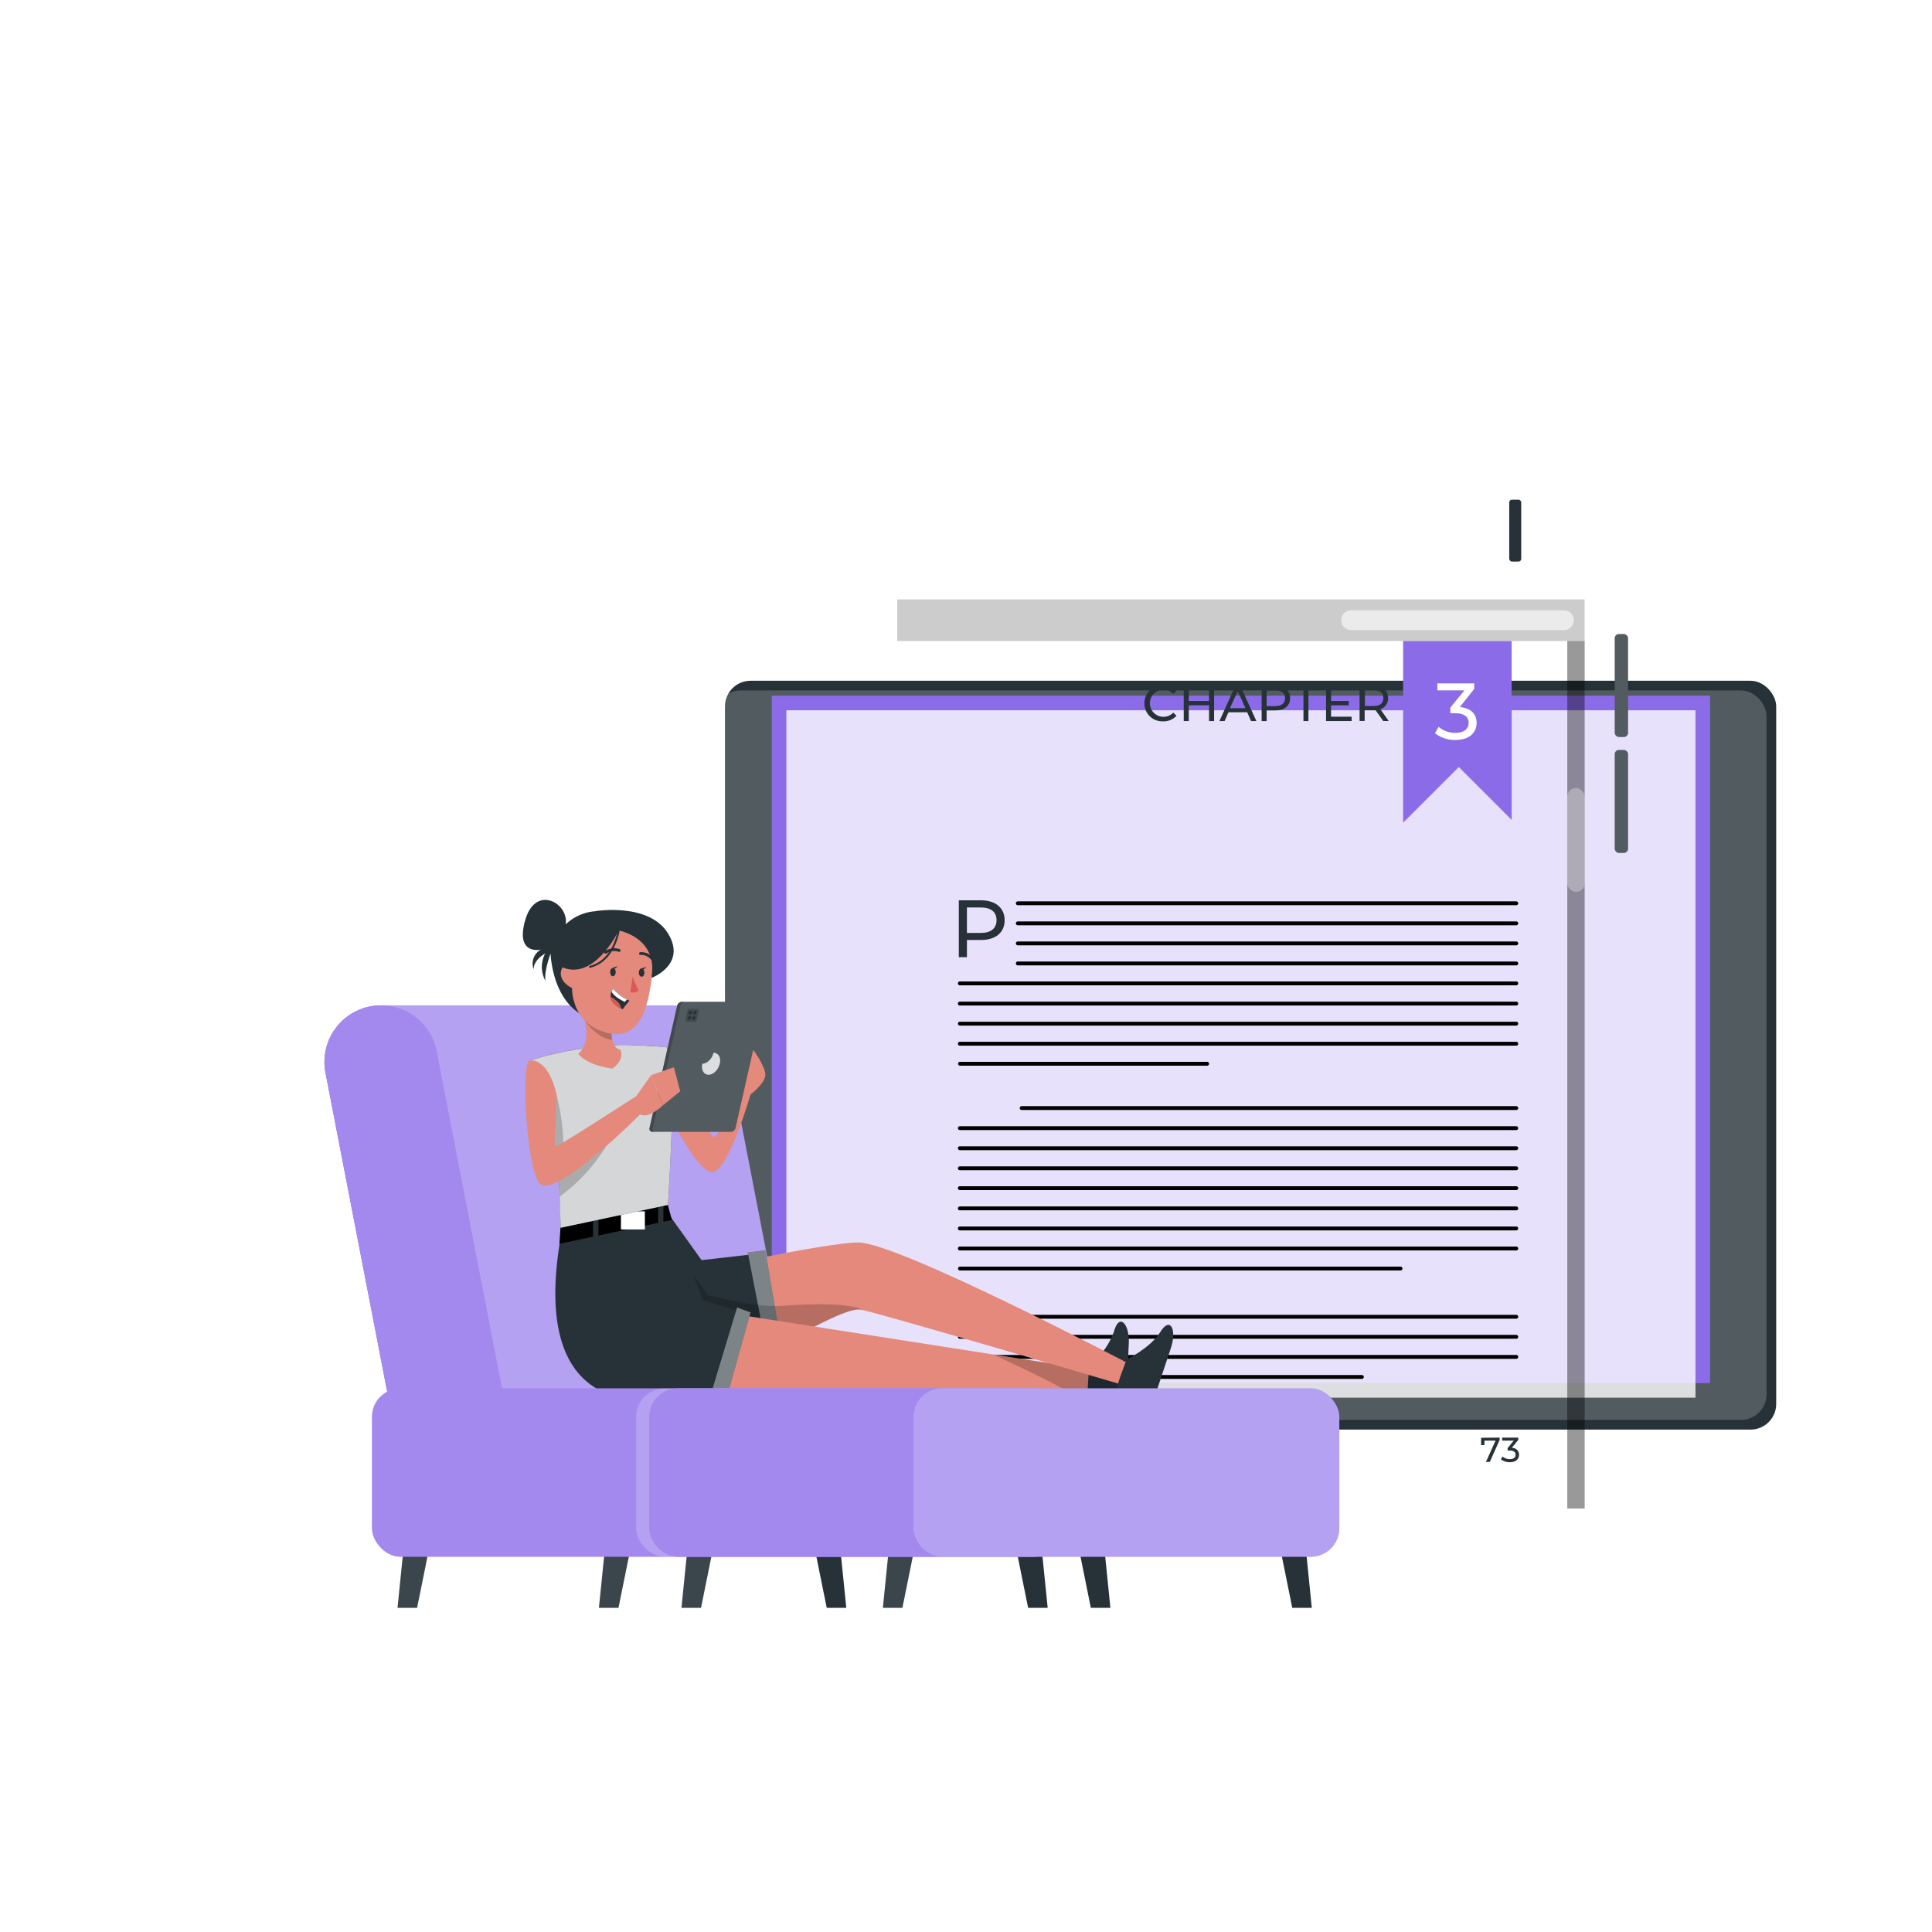 <svg class="animated" id="freepik_stories-ebook" xmlns="http://www.w3.org/2000/svg" viewBox="0 0 500 500" version="1.1" xmlns:xlink="http://www.w3.org/1999/xlink" xmlns:svgjs="http://svgjs.com/svgjs" style="user-select: auto;"><style>svg#freepik_stories-ebook:not(.animated) .animable {opacity: 0;}svg#freepik_stories-ebook.animated #freepik--Device--inject-17 {animation: 1.5s Infinite  linear floating;animation-delay: 0s;}            @keyframes floating {                0% {                    opacity: 1;                    transform: translateY(0px);                }                50% {                    transform: translateY(-10px);                }                100% {                    opacity: 1;                    transform: translateY(0px);                }            }        .animator-hidden { display: none; }</style><g id="freepik--background-complete--inject-17" class="animable animator-hidden" style="transform-origin: 250px 228.23px; user-select: auto;"><rect y="382.4" width="500" height="0.25" style="fill: rgb(235, 235, 235); transform-origin: 250px 382.525px; user-select: auto;" id="elj3d5uqteyf" class="animable"></rect><rect x="416.78" y="398.49" width="33.12" height="0.25" style="fill: rgb(235, 235, 235); transform-origin: 433.34px 398.615px; user-select: auto;" id="elgp78vii3nea" class="animable"></rect><rect x="322.53" y="401.21" width="8.69" height="0.25" style="fill: rgb(235, 235, 235); transform-origin: 326.875px 401.335px; user-select: auto;" id="elwc6wkbi1p1" class="animable"></rect><rect x="396.59" y="389.21" width="19.19" height="0.25" style="fill: rgb(235, 235, 235); transform-origin: 406.185px 389.335px; user-select: auto;" id="eldiui3gttlr6" class="animable"></rect><rect x="52.46" y="390.89" width="43.19" height="0.25" style="fill: rgb(235, 235, 235); transform-origin: 74.055px 391.015px; user-select: auto;" id="elckv9jjusyzm" class="animable"></rect><rect x="104.56" y="390.89" width="6.33" height="0.25" style="fill: rgb(235, 235, 235); transform-origin: 107.725px 391.015px; user-select: auto;" id="elzwoxiq16hsl" class="animable"></rect><rect x="131.47" y="395.11" width="93.68" height="0.25" style="fill: rgb(235, 235, 235); transform-origin: 178.31px 395.235px; user-select: auto;" id="elk0v7jjwi2x9" class="animable"></rect><path d="M237,337.8H43.91a5.71,5.71,0,0,1-5.7-5.71V60.66A5.71,5.71,0,0,1,43.91,55H237a5.71,5.71,0,0,1,5.71,5.71V332.09A5.71,5.71,0,0,1,237,337.8ZM43.91,55.2a5.46,5.46,0,0,0-5.45,5.46V332.09a5.46,5.46,0,0,0,5.45,5.46H237a5.47,5.47,0,0,0,5.46-5.46V60.66A5.47,5.47,0,0,0,237,55.2Z" style="fill: rgb(235, 235, 235); transform-origin: 140.46px 196.4px; user-select: auto;" id="elxi1l8e9wm1a" class="animable"></path><path d="M453.31,337.8H260.21a5.72,5.72,0,0,1-5.71-5.71V60.66A5.72,5.72,0,0,1,260.21,55h193.1A5.71,5.71,0,0,1,459,60.66V332.09A5.71,5.71,0,0,1,453.31,337.8ZM260.21,55.2a5.47,5.47,0,0,0-5.46,5.46V332.09a5.47,5.47,0,0,0,5.46,5.46h193.1a5.47,5.47,0,0,0,5.46-5.46V60.66a5.47,5.47,0,0,0-5.46-5.46Z" style="fill: rgb(235, 235, 235); transform-origin: 356.75px 196.4px; user-select: auto;" id="elzgy39sa2r7" class="animable"></path><path d="M104.07,146.31s-1.18-7.72,4.46-12.68,5.14-7.9,3.53-8.28-3.1,4.57-5.57,5.93c0,0-.08-7.06,2.43-9.66s3.84-9.3,1.45-9.42-2.65,4-3.14,6.88-3.16,7-3.16,7-.53-6.32-2.15-8.92,2.71-8.55,1-11.15-4.65,2.36-4.4,7.93,4,11.52,3.09,17.34c0,0-1.63-4.09-3.11-4.46s-3-3.07-3.94-4.08-2.23,2.47,0,5.69,7.92,11.83,7.05,18.8Z" style="fill: rgb(230, 230, 230); transform-origin: 103.232px 126.265px; user-select: auto;" id="elpb09z05l0x8" class="animable"></path><path d="M107.43,142.8l1.85,11.58a5.89,5.89,0,0,1-5.82,6.81h-2a5.89,5.89,0,0,1-5.82-6.81l1.85-11.58Z" style="fill: rgb(230, 230, 230); transform-origin: 102.46px 151.995px; user-select: auto;" id="elgj2wahud3it" class="animable"></path><g id="elc664ecxmjfs" style="user-select: auto;"><rect x="218.21" y="134.21" width="5.75" height="24.7" style="fill: rgb(235, 235, 235); transform-origin: 221.085px 146.56px; transform: rotate(180deg); user-select: auto;" class="animable" id="el5y5fd6ocjw7"></rect></g><g id="el88v15gjcqjx" style="user-select: auto;"><rect x="190.42" y="134.21" width="5.75" height="24.7" style="fill: rgb(235, 235, 235); transform-origin: 193.295px 146.56px; transform: rotate(180deg); user-select: auto;" class="animable" id="elg51blqfab8v"></rect></g><g id="ele88ryuz9e39" style="user-select: auto;"><rect x="156.74" y="133.91" width="5.75" height="24.7" style="fill: rgb(235, 235, 235); transform-origin: 159.615px 146.26px; transform: rotate(-170.22deg); user-select: auto;" class="animable" id="el8jv3w46gfnl"></rect></g><g id="el44qqo9bwbyh" style="user-select: auto;"><rect x="211.09" y="137.47" width="5.75" height="21.45" style="fill: rgb(235, 235, 235); transform-origin: 213.965px 148.195px; transform: rotate(180deg); user-select: auto;" class="animable" id="elbhbull9cphn"></rect></g><g id="el4o2cja65xdc" style="user-select: auto;"><rect x="197.88" y="137.47" width="5.75" height="21.45" style="fill: rgb(235, 235, 235); transform-origin: 200.755px 148.195px; transform: rotate(180deg); user-select: auto;" class="animable" id="elhab4v5upf8b"></rect></g><g id="el47eqcfrvevj" style="user-select: auto;"><rect x="164.54" y="137.47" width="5.75" height="21.45" style="fill: rgb(235, 235, 235); transform-origin: 167.415px 148.195px; transform: rotate(180deg); user-select: auto;" class="animable" id="el2jr4ypb45x2"></rect></g><g id="el20zh4hbxwha" style="user-select: auto;"><rect x="180.48" y="137.1" width="5.75" height="21.45" style="fill: rgb(235, 235, 235); transform-origin: 183.355px 147.825px; transform: rotate(-167.47deg); user-select: auto;" class="animable" id="elh6yercupenc"></rect></g><g id="elopoi7vd5i38" style="user-select: auto;"><rect x="206.12" y="132.99" width="2.87" height="25.93" style="fill: rgb(235, 235, 235); transform-origin: 207.555px 145.955px; transform: rotate(180deg); user-select: auto;" class="animable" id="elld3aswkm0cl"></rect></g><g id="elayq1k9lo9zd" style="user-select: auto;"><rect x="171.94" y="132.99" width="2.87" height="25.93" style="fill: rgb(235, 235, 235); transform-origin: 173.375px 145.955px; transform: rotate(180deg); user-select: auto;" class="animable" id="elbiw4engur7"></rect></g><rect x="123.45" y="139.31" width="28" height="19.33" style="fill: rgb(235, 235, 235); transform-origin: 137.45px 148.975px; user-select: auto;" id="el0yat46jtgv9" class="animable"></rect><rect x="224.03" y="147.23" width="23.46" height="14.43" style="fill: rgb(235, 235, 235); transform-origin: 235.76px 154.445px; user-select: auto;" id="eligizwyp2k2" class="animable"></rect><rect x="230.28" y="134.54" width="11.73" height="14.43" style="fill: rgb(235, 235, 235); transform-origin: 236.145px 141.755px; user-select: auto;" id="elugldsmp0zfi" class="animable"></rect><rect x="102.16" y="157.31" width="150.21" height="220.23" style="fill: rgb(240, 240, 240); transform-origin: 177.265px 267.425px; user-select: auto;" id="el0dhte8xbd4il" class="animable"></rect><rect x="107.47" y="164.25" width="139.59" height="40.67" style="fill: rgb(224, 224, 224); transform-origin: 177.265px 184.585px; user-select: auto;" id="elkix7k9wemy" class="animable"></rect><rect x="107.47" y="170.83" width="7.93" height="34.09" style="fill: rgb(235, 235, 235); transform-origin: 111.435px 187.875px; user-select: auto;" id="elbsbvelbbhso" class="animable"></rect><rect x="145.81" y="170.83" width="7.93" height="34.09" style="fill: rgb(235, 235, 235); transform-origin: 149.775px 187.875px; user-select: auto;" id="eleib57by4qks" class="animable"></rect><g id="elrg10tmd70f" style="user-select: auto;"><rect x="192.29" y="170.4" width="7.93" height="34.09" style="fill: rgb(235, 235, 235); transform-origin: 196.255px 187.445px; transform: rotate(-9.78deg); user-select: auto;" class="animable" id="elvesq50ef3ta"></rect></g><rect x="117.29" y="175.32" width="7.93" height="29.6" style="fill: rgb(235, 235, 235); transform-origin: 121.255px 190.12px; user-select: auto;" id="elhwx52ivdp9n" class="animable"></rect><rect x="135.52" y="175.32" width="7.93" height="29.6" style="fill: rgb(235, 235, 235); transform-origin: 139.485px 190.12px; user-select: auto;" id="elz52w23fyiv" class="animable"></rect><rect x="181.52" y="175.32" width="7.93" height="29.6" style="fill: rgb(235, 235, 235); transform-origin: 185.485px 190.12px; user-select: auto;" id="elfvdjzmr30a" class="animable"></rect><g id="elsfx3y10g2rl" style="user-select: auto;"><rect x="159.53" y="174.82" width="7.93" height="29.6" style="fill: rgb(235, 235, 235); transform-origin: 163.495px 189.62px; transform: rotate(-12.53deg); user-select: auto;" class="animable" id="el8ghtmmohs0j"></rect></g><rect x="128.11" y="169.14" width="3.96" height="35.78" style="fill: rgb(235, 235, 235); transform-origin: 130.09px 187.03px; user-select: auto;" id="elifs9inyotun" class="animable"></rect><rect x="175.28" y="169.14" width="3.96" height="35.78" style="fill: rgb(235, 235, 235); transform-origin: 177.26px 187.03px; user-select: auto;" id="el4o2hr44lykw" class="animable"></rect><g id="el68vat4qwrr2" style="user-select: auto;"><rect x="107.47" y="211.36" width="139.59" height="40.67" style="fill: rgb(224, 224, 224); transform-origin: 177.265px 231.695px; transform: rotate(180deg); user-select: auto;" class="animable" id="ellehty8sbwmo"></rect></g><g id="el3j8j79saefj" style="user-select: auto;"><rect x="239.13" y="217.94" width="7.93" height="34.09" style="fill: rgb(235, 235, 235); transform-origin: 243.095px 234.985px; transform: rotate(180deg); user-select: auto;" class="animable" id="elbj047pkd5f9"></rect></g><g id="el3j9vh3s3ptn" style="user-select: auto;"><rect x="200.78" y="217.94" width="7.93" height="34.09" style="fill: rgb(235, 235, 235); transform-origin: 204.745px 234.985px; transform: rotate(180deg); user-select: auto;" class="animable" id="elz7pzazftzpo"></rect></g><g id="elakm8m9lydug" style="user-select: auto;"><rect x="154.3" y="217.52" width="7.93" height="34.09" style="fill: rgb(235, 235, 235); transform-origin: 158.265px 234.565px; transform: rotate(-170.22deg); user-select: auto;" class="animable" id="elem75x3y8pxg"></rect></g><g id="elrn28ttqprwj" style="user-select: auto;"><rect x="229.3" y="222.44" width="7.93" height="29.6" style="fill: rgb(235, 235, 235); transform-origin: 233.265px 237.24px; transform: rotate(180deg); user-select: auto;" class="animable" id="el4sk5sa20r96"></rect></g><g id="elig63n86mzvs" style="user-select: auto;"><rect x="211.08" y="222.44" width="7.93" height="29.6" style="fill: rgb(235, 235, 235); transform-origin: 215.045px 237.24px; transform: rotate(180deg); user-select: auto;" class="animable" id="elv4zypqz295"></rect></g><g id="elmdjh1uhfpc" style="user-select: auto;"><rect x="165.07" y="222.44" width="7.93" height="29.6" style="fill: rgb(235, 235, 235); transform-origin: 169.035px 237.24px; transform: rotate(180deg); user-select: auto;" class="animable" id="el5s8u5ywg68w"></rect></g><g id="elfxb9wvrep1m" style="user-select: auto;"><rect x="187.06" y="221.93" width="7.93" height="29.6" style="fill: rgb(235, 235, 235); transform-origin: 191.025px 236.73px; transform: rotate(-167.47deg); user-select: auto;" class="animable" id="elooknbp2lp2j"></rect></g><g id="eltzl1azwcdq9" style="user-select: auto;"><rect x="222.44" y="216.25" width="3.96" height="35.78" style="fill: rgb(235, 235, 235); transform-origin: 224.42px 234.14px; transform: rotate(180deg); user-select: auto;" class="animable" id="el62lbnp0m9h5"></rect></g><g id="ellygcvg8mnpj" style="user-select: auto;"><rect x="175.28" y="216.25" width="3.96" height="35.78" style="fill: rgb(235, 235, 235); transform-origin: 177.26px 234.14px; transform: rotate(180deg); user-select: auto;" class="animable" id="elklc71xn1uxb"></rect></g><rect x="107.47" y="217.94" width="7.93" height="34.09" style="fill: rgb(235, 235, 235); transform-origin: 111.435px 234.985px; user-select: auto;" id="elkyxovsy50xl" class="animable"></rect><rect x="117.29" y="222.44" width="7.93" height="29.6" style="fill: rgb(235, 235, 235); transform-origin: 121.255px 237.24px; user-select: auto;" id="elgiqmufef7td" class="animable"></rect><rect x="135.52" y="222.44" width="7.93" height="29.6" style="fill: rgb(235, 235, 235); transform-origin: 139.485px 237.24px; user-select: auto;" id="el3dnd7mppdon" class="animable"></rect><rect x="128.11" y="216.25" width="3.96" height="35.78" style="fill: rgb(235, 235, 235); transform-origin: 130.09px 234.14px; user-select: auto;" id="elq23s0qgvey" class="animable"></rect><rect x="107.47" y="258.47" width="139.59" height="40.67" style="fill: rgb(224, 224, 224); transform-origin: 177.265px 278.805px; user-select: auto;" id="el1v4gng7n0b1" class="animable"></rect><rect x="187.59" y="265.06" width="7.93" height="34.09" style="fill: rgb(235, 235, 235); transform-origin: 191.555px 282.105px; user-select: auto;" id="eljakepryk5ej" class="animable"></rect><g id="el7bjp67bmnw8" style="user-select: auto;"><rect x="234.07" y="264.63" width="7.93" height="34.09" style="fill: rgb(235, 235, 235); transform-origin: 238.035px 281.675px; transform: rotate(-9.78deg); user-select: auto;" class="animable" id="elc8k35ub96fs"></rect></g><rect x="159.07" y="269.55" width="7.93" height="29.6" style="fill: rgb(235, 235, 235); transform-origin: 163.035px 284.35px; user-select: auto;" id="elavuw6entf1u" class="animable"></rect><rect x="177.3" y="269.55" width="7.93" height="29.6" style="fill: rgb(235, 235, 235); transform-origin: 181.265px 284.35px; user-select: auto;" id="eljhc2yapm5fe" class="animable"></rect><rect x="223.3" y="269.55" width="7.93" height="29.6" style="fill: rgb(235, 235, 235); transform-origin: 227.265px 284.35px; user-select: auto;" id="elqueapdb9zac" class="animable"></rect><g id="ellqsf5u68unk" style="user-select: auto;"><rect x="201.31" y="269.04" width="7.93" height="29.6" style="fill: rgb(235, 235, 235); transform-origin: 205.275px 283.84px; transform: rotate(-12.53deg); user-select: auto;" class="animable" id="elb2efq63ikfr"></rect></g><rect x="169.89" y="263.37" width="3.96" height="35.78" style="fill: rgb(235, 235, 235); transform-origin: 171.87px 281.26px; user-select: auto;" id="elg9ke09y7jjj" class="animable"></rect><rect x="217.06" y="263.37" width="3.96" height="35.78" style="fill: rgb(235, 235, 235); transform-origin: 219.04px 281.26px; user-select: auto;" id="el9ivzqrk9z84" class="animable"></rect><g id="elm7n6sqpwp9j" style="user-select: auto;"><rect x="142.84" y="264.63" width="7.93" height="34.09" style="fill: rgb(235, 235, 235); transform-origin: 146.805px 281.675px; transform: rotate(-9.78deg); user-select: auto;" class="animable" id="ellqw5udcng6r"></rect></g><rect x="132.07" y="269.55" width="7.93" height="29.6" style="fill: rgb(235, 235, 235); transform-origin: 136.035px 284.35px; user-select: auto;" id="elw6knrkwfvx" class="animable"></rect><g id="el5tlpn8n9bi2" style="user-select: auto;"><rect x="110.08" y="269.04" width="7.93" height="29.6" style="fill: rgb(235, 235, 235); transform-origin: 114.045px 283.84px; transform: rotate(-12.53deg); user-select: auto;" class="animable" id="elaq3rhyow4mc"></rect></g><rect x="125.83" y="263.37" width="3.96" height="35.78" style="fill: rgb(235, 235, 235); transform-origin: 127.81px 281.26px; user-select: auto;" id="elsd8kditsztd" class="animable"></rect><g id="elh2rhqjxyms" style="user-select: auto;"><rect x="76.24" y="157.31" width="25.91" height="220.8" style="fill: rgb(224, 224, 224); transform-origin: 89.195px 267.71px; transform: rotate(180deg); user-select: auto;" class="animable" id="elxpdnh4fhk9f"></rect></g><polygon points="419.42 130.51 386.19 111.18 360.59 111.18 326.81 129.6 326.81 254.89 419.42 254.89 419.42 130.51" style="fill: rgb(224, 224, 224); transform-origin: 373.115px 183.035px; user-select: auto;" id="elscq0ppmfi8" class="animable"></polygon><path d="M325.86,130.52l.95-.92a65.8,65.8,0,0,1,45.83-18.42h0a65.8,65.8,0,0,1,45.83,18.42l.95.92V254.89H325.86Zm87.36,2.66a60,60,0,0,0-81.16,0v115.5h81.16Z" style="fill: rgb(250, 250, 250); transform-origin: 372.64px 183.035px; user-select: auto;" id="elufvhjwdxzc" class="animable"></path><polygon points="374.97 249.43 370.31 249.43 370.31 207.85 330.89 207.85 330.89 203.19 370.31 203.19 370.31 160.67 330.89 160.67 330.89 156.01 370.31 156.01 370.31 116.59 374.97 116.59 374.97 156.01 414.39 156.01 414.39 160.67 374.97 160.67 374.97 203.19 414.39 203.19 414.39 207.85 374.97 207.85 374.97 249.43" style="fill: rgb(240, 240, 240); transform-origin: 372.64px 183.01px; user-select: auto;" id="elkkifbvophtl" class="animable"></polygon><path d="M322.75,129.25l.91-.91a69.34,69.34,0,0,1,98,0l.91.91V258H322.75Zm93.57,2.59a63.13,63.13,0,0,0-87.36,0V251.78h87.36Z" style="fill: rgb(240, 240, 240); transform-origin: 372.66px 183.031px; user-select: auto;" id="els5hac1dbr9c" class="animable"></path></g><g id="freepik--Shadow--inject-17" class="animable animator-active animator-hidden" style="transform-origin: 250px 416.24px; user-select: auto;"><ellipse id="freepik--path--inject-17" cx="250" cy="416.24" rx="193.89" ry="11.32" style="fill: rgb(245, 245, 245); transform-origin: 250px 416.24px; user-select: auto;" class="animable"></ellipse></g><g id="freepik--Device--inject-17" class="animable" style="transform-origin: 324.04px 272.442px; user-select: auto;"><g id="elvjg9j2cwus" style="user-select: auto;"><rect x="390.59" y="129.32" width="3.1" height="16.01" rx="0.69" style="fill: rgb(38, 50, 56); transform-origin: 392.14px 137.325px; transform: rotate(90deg); user-select: auto;" class="animable" id="ellm0avrpara"></rect></g><g id="elq4p1h710gnk" style="user-select: auto;"><rect x="187.62" y="176.18" width="272.06" height="193.8" rx="6.63" style="fill: rgb(38, 50, 56); transform-origin: 323.65px 273.08px; transform: rotate(90deg); user-select: auto;" class="animable" id="eltgmu38vjher"></rect></g><g id="eldtpgyk2qct" style="user-select: auto;"><rect x="185.12" y="178.68" width="272.06" height="188.8" rx="6.63" style="fill: rgb(255, 255, 255); opacity: 0.2; transform-origin: 321.15px 273.08px; transform: rotate(90deg); user-select: auto;" class="animable" id="eldlk48eypu8o"></rect></g><g id="elqi2521w8hzi" style="user-select: auto;"><circle cx="317.66" cy="142.09" r="1.78" style="fill: rgb(255, 255, 255); isolation: isolate; opacity: 0.6; transform-origin: 317.66px 142.09px; user-select: auto;" class="animable" id="elbaipliix49e"></circle></g><g id="elrt7hbd3a6vs" style="user-select: auto;"><circle cx="325.54" cy="142.09" r="0.89" style="fill: rgb(255, 255, 255); isolation: isolate; opacity: 0.6; transform-origin: 325.54px 142.09px; user-select: auto;" class="animable" id="eltpd9i5e9b39"></circle></g><circle cx="321.15" cy="399.38" r="5.46" style="fill: rgb(255, 255, 255); transform-origin: 321.15px 399.38px; user-select: auto;" id="elqu6417j6cp" class="animable"></circle><g id="elp7tfxtrba7" style="user-select: auto;"><rect x="199.73" y="180.04" width="242.84" height="177.9" style="fill: #8C6BE9; transform-origin: 321.15px 268.99px; transform: rotate(90deg); user-select: auto;" class="animable" id="elb2m8fj6crxd"></rect></g><g id="eliaysxxotb7j" style="user-select: auto;"><rect x="203.51" y="183.82" width="235.28" height="177.9" style="fill: rgb(255, 255, 255); isolation: isolate; opacity: 0.8; transform-origin: 321.15px 272.77px; transform: rotate(90deg); user-select: auto;" class="animable" id="ela7x2d30nlwd"></rect></g><g id="elhfudlilhgj" style="user-select: auto;"><circle cx="394.01" cy="151.32" r="1.68" style="fill: rgb(255, 255, 255); isolation: isolate; opacity: 0.6; transform-origin: 394.01px 151.32px; user-select: auto;" class="animable" id="elpmd3zenhoqm"></circle></g><g id="elbsdyvj7xdwv" style="user-select: auto;"><circle cx="399.81" cy="151.32" r="1.68" style="fill: rgb(255, 255, 255); isolation: isolate; opacity: 0.6; transform-origin: 399.81px 151.32px; user-select: auto;" class="animable" id="eltqtkoocoxfe"></circle></g><g id="elpww6k0ksxwh" style="user-select: auto;"><circle cx="405.61" cy="151.32" r="1.68" style="fill: rgb(255, 255, 255); isolation: isolate; opacity: 0.6; transform-origin: 405.61px 151.32px; user-select: auto;" class="animable" id="eltu0h95t5guk"></circle></g><g id="elxgu45cu239s" style="user-select: auto;"><rect x="232.2" y="155.13" width="177.9" height="10.76" style="isolation: isolate; opacity: 0.2; transform-origin: 321.15px 160.51px; user-select: auto;" class="animable" id="elw33zfou91vh"></rect></g><g id="eliqcfo7xiwm" style="user-select: auto;"><path d="M404.72,163.08H349.66a2.57,2.57,0,0,1-2.57-2.57h0a2.57,2.57,0,0,1,2.57-2.57h55.06a2.57,2.57,0,0,1,2.57,2.57h0A2.57,2.57,0,0,1,404.72,163.08Z" style="fill: rgb(255, 255, 255); isolation: isolate; opacity: 0.6; transform-origin: 377.19px 160.51px; user-select: auto;" class="animable" id="eli3ewj0p4nn"></path></g><path d="M296.17,182a4.62,4.62,0,0,1,4.84-4.67,4.51,4.51,0,0,1,3.47,1.43l-.84.82a3.51,3.51,0,1,0,0,4.84l.84.82a4.52,4.52,0,0,1-3.48,1.44A4.62,4.62,0,0,1,296.17,182Z" style="fill: rgb(38, 50, 56); transform-origin: 300.325px 182.005px; user-select: auto;" id="elx1c2l4m6is8" class="animable"></path><path d="M314.21,177.48v9.13H312.9v-4.07h-5.24v4.07h-1.31v-9.13h1.31v3.93h5.24v-3.93Z" style="fill: rgb(38, 50, 56); transform-origin: 310.28px 182.045px; user-select: auto;" id="eluzvogc68qjh" class="animable"></path><path d="M322.77,184.33h-4.85l-1,2.28h-1.34l4.14-9.13H321l4.15,9.13h-1.37Zm-.45-1.05-2-4.47-2,4.47Z" style="fill: rgb(38, 50, 56); transform-origin: 320.365px 182.045px; user-select: auto;" id="ela6jx3m9xz3b" class="animable"></path><path d="M333.88,180.66c0,2-1.44,3.19-3.81,3.19h-2.26v2.76h-1.3v-9.13h3.56C332.44,177.48,333.88,178.68,333.88,180.66Zm-1.31,0c0-1.3-.87-2-2.54-2h-2.22v4.1H330C331.7,182.71,332.57,182,332.57,180.66Z" style="fill: rgb(38, 50, 56); transform-origin: 330.195px 182.045px; user-select: auto;" id="el7on3pa0le1q" class="animable"></path><path d="M337.33,178.61H334.2v-1.13h7.55v1.13h-3.13v8h-1.29Z" style="fill: rgb(38, 50, 56); transform-origin: 337.975px 182.045px; user-select: auto;" id="el3qgq891u7sn" class="animable"></path><path d="M349.8,185.48v1.13h-6.62v-9.13h6.44v1.13h-5.14v2.81h4.58v1.11h-4.58v2.95Z" style="fill: rgb(38, 50, 56); transform-origin: 346.49px 182.045px; user-select: auto;" id="elrdnpy9tlodi" class="animable"></path><path d="M358,186.61l-2-2.8-.58,0h-2.25v2.78h-1.31v-9.13h3.56c2.38,0,3.81,1.2,3.81,3.18a2.89,2.89,0,0,1-2,2.89l2.17,3.06Zm0-6c0-1.3-.88-2-2.55-2h-2.21v4.11h2.21C357.11,182.72,358,182,358,180.66Z" style="fill: rgb(38, 50, 56); transform-origin: 355.63px 182.035px; user-select: auto;" id="el4ze00ie6nnt" class="animable"></path><polygon points="363.12 165.89 363.12 212.92 377.54 198.51 391.22 212.19 391.22 165.89 363.12 165.89" style="fill: #8C6BE9; transform-origin: 377.17px 189.405px; user-select: auto;" id="elfp8ic01e5h5" class="animable"></polygon><path d="M382.15,187.08c0,2.44-1.8,4.42-5.47,4.42a8.22,8.22,0,0,1-5.31-1.75l.95-1.64a6.5,6.5,0,0,0,4.36,1.55c2.17,0,3.41-1,3.41-2.56s-1.1-2.52-3.58-2.52h-1.16v-1.45l3.64-4.46h-7v-1.8h9.54v1.41L377.79,183C380.68,183.22,382.15,184.85,382.15,187.08Z" style="fill: rgb(255, 255, 255); transform-origin: 376.76px 184.187px; user-select: auto;" id="el7dsilyewsul" class="animable"></path><path d="M260,238.14c0,3.2-2.31,5.13-6.13,5.13h-3.63v4.45h-2.1V233h5.73C257.69,233,260,235,260,238.14Zm-2.1,0c0-2.1-1.4-3.29-4.09-3.29h-3.57v6.59h3.57C256.5,241.44,257.9,240.24,257.9,238.14Z" style="fill: rgb(38, 50, 56); transform-origin: 254.07px 240.36px; user-select: auto;" id="el7zk0080si0s" class="animable"></path><path d="M392.41,234.27h-129a.5.5,0,0,1,0-1h129a.5.5,0,0,1,0,1Z" id="eltdedei1chg" class="animable" style="transform-origin: 327.91px 233.77px; user-select: auto;"></path><path d="M392.41,239.46h-129a.5.5,0,0,1-.5-.5.5.5,0,0,1,.5-.5h129a.51.51,0,0,1,.5.5A.5.5,0,0,1,392.41,239.46Z" id="ely29g2zlooi" class="animable" style="transform-origin: 327.91px 238.96px; user-select: auto;"></path><path d="M392.41,244.65h-129a.5.5,0,0,1-.5-.5.5.5,0,0,1,.5-.5h129a.51.51,0,0,1,.5.5A.5.5,0,0,1,392.41,244.65Z" id="el5whrm7061i2" class="animable" style="transform-origin: 327.91px 244.15px; user-select: auto;"></path><path d="M392.41,249.84h-129a.5.5,0,0,1-.5-.5.5.5,0,0,1,.5-.5h129a.51.51,0,0,1,.5.5A.5.5,0,0,1,392.41,249.84Z" id="el9z1oy9u2xir" class="animable" style="transform-origin: 327.91px 249.34px; user-select: auto;"></path><path d="M392.41,255h-144a.5.5,0,0,1-.5-.5.5.5,0,0,1,.5-.5h144a.5.5,0,0,1,.5.5A.51.51,0,0,1,392.41,255Z" id="elv40i3fn38y9" class="animable" style="transform-origin: 320.41px 254.5px; user-select: auto;"></path><path d="M392.41,260.23h-144a.5.5,0,0,1-.5-.5.5.5,0,0,1,.5-.5h144a.5.5,0,0,1,.5.5A.51.51,0,0,1,392.41,260.23Z" id="elz5jlcwu6nu" class="animable" style="transform-origin: 320.41px 259.73px; user-select: auto;"></path><path d="M392.41,265.42h-144a.5.5,0,0,1-.5-.5.5.5,0,0,1,.5-.5h144a.5.5,0,0,1,.5.5A.51.51,0,0,1,392.41,265.42Z" id="eli8mpjmjpi1" class="animable" style="transform-origin: 320.41px 264.92px; user-select: auto;"></path><path d="M392.41,270.61h-144a.5.5,0,1,1,0-1h144a.5.5,0,0,1,0,1Z" id="elfu3c4lbxixi" class="animable" style="transform-origin: 320.41px 270.11px; user-select: auto;"></path><path d="M312.4,275.8H248.45a.5.5,0,0,1,0-1H312.4a.5.5,0,0,1,0,1Z" id="eln3vzv1ggyi" class="animable" style="transform-origin: 280.425px 275.3px; user-select: auto;"></path><path d="M392.41,287.27h-128a.5.5,0,0,1-.5-.5.5.5,0,0,1,.5-.5h128a.51.51,0,0,1,.5.5A.5.5,0,0,1,392.41,287.27Z" id="elkhn4hj801h" class="animable" style="transform-origin: 328.41px 286.77px; user-select: auto;"></path><path d="M392.41,292.46h-144a.5.5,0,0,1-.5-.5.5.5,0,0,1,.5-.5h144a.51.51,0,0,1,.5.5A.5.5,0,0,1,392.41,292.46Z" id="elbvgpwvdum9d" class="animable" style="transform-origin: 320.41px 291.96px; user-select: auto;"></path><path d="M392.41,297.66h-144a.5.5,0,0,1-.5-.5.5.5,0,0,1,.5-.5h144a.5.5,0,0,1,.5.5A.51.51,0,0,1,392.41,297.66Z" id="el4x5yjqud3m4" class="animable" style="transform-origin: 320.41px 297.16px; user-select: auto;"></path><path d="M392.41,302.85h-144a.5.5,0,0,1-.5-.5.5.5,0,0,1,.5-.5h144a.5.5,0,0,1,.5.5A.51.51,0,0,1,392.41,302.85Z" id="elel7hbooh7aq" class="animable" style="transform-origin: 320.41px 302.35px; user-select: auto;"></path><path d="M392.41,308h-144a.5.5,0,0,1,0-1h144a.5.5,0,0,1,0,1Z" id="eld03z9q5i96u" class="animable" style="transform-origin: 320.41px 307.5px; user-select: auto;"></path><path d="M392.41,313.23h-144a.5.5,0,0,1,0-1h144a.5.5,0,1,1,0,1Z" id="elu5jncwz7tq" class="animable" style="transform-origin: 320.41px 312.73px; user-select: auto;"></path><path d="M392.41,318.42h-144a.5.5,0,0,1,0-1h144a.5.5,0,0,1,0,1Z" id="el5zpetu53red" class="animable" style="transform-origin: 320.41px 317.92px; user-select: auto;"></path><path d="M392.41,323.61h-144a.5.5,0,0,1-.5-.5.5.5,0,0,1,.5-.5h144a.51.51,0,0,1,.5.5A.5.5,0,0,1,392.41,323.61Z" id="elkrpunbex49n" class="animable" style="transform-origin: 320.41px 323.11px; user-select: auto;"></path><path d="M362.4,328.8H248.45a.5.5,0,0,1-.5-.5.5.5,0,0,1,.5-.5h114a.5.5,0,0,1,.5.5A.5.5,0,0,1,362.4,328.8Z" id="eljtgwjgrun2" class="animable" style="transform-origin: 305.45px 328.301px; user-select: auto;"></path><path d="M392.41,341.28h-128a.5.5,0,0,1-.5-.5.5.5,0,0,1,.5-.5h128a.5.5,0,0,1,.5.5A.51.51,0,0,1,392.41,341.28Z" id="elpwna08ttv2" class="animable" style="transform-origin: 328.41px 340.78px; user-select: auto;"></path><path d="M392.41,346.47h-144a.5.5,0,0,1,0-1h144a.5.5,0,1,1,0,1Z" id="elpfc1o57l0y" class="animable" style="transform-origin: 320.41px 345.97px; user-select: auto;"></path><path d="M392.41,351.66h-144a.5.5,0,0,1,0-1h144a.5.5,0,0,1,0,1Z" id="elu1iqgiq494" class="animable" style="transform-origin: 320.41px 351.16px; user-select: auto;"></path><path d="M352.4,356.85H248.45a.5.5,0,1,1,0-1h104a.5.5,0,0,1,0,1Z" id="elteazaisjebi" class="animable" style="transform-origin: 300.45px 356.35px; user-select: auto;"></path><path d="M388.1,372.05v.61l-2.54,5.69h-1l2.49-5.52h-2.88V374h-.86v-1.9Z" style="fill: rgb(38, 50, 56); transform-origin: 385.705px 375.2px; user-select: auto;" id="el7jb07ozu4a2" class="animable"></path><path d="M393.13,376.49c0,1.07-.78,1.93-2.38,1.93a3.6,3.6,0,0,1-2.32-.77l.42-.71a2.81,2.81,0,0,0,1.9.68c.94,0,1.48-.43,1.48-1.12s-.47-1.1-1.55-1.1h-.51v-.63l1.59-1.94h-3v-.78h4.16v.61l-1.65,2C392.49,374.81,393.13,375.52,393.13,376.49Z" style="fill: rgb(38, 50, 56); transform-origin: 390.78px 375.236px; user-select: auto;" id="el21q5y91oxpy" class="animable"></path><g id="elkcg9kvd9ch" style="user-select: auto;"><rect x="405.61" y="165.89" width="4.5" height="224.52" style="isolation: isolate; opacity: 0.4; transform-origin: 407.86px 278.15px; user-select: auto;" class="animable" id="elzquq5fxt56"></rect></g><g id="elfibricxgu68" style="user-select: auto;"><rect x="405.61" y="203.93" width="4.5" height="26.9" rx="2.25" style="fill: rgb(255, 255, 255); isolation: isolate; opacity: 0.3; transform-origin: 407.86px 217.38px; user-select: auto;" class="animable" id="elxst5ygwul7"></rect></g><rect x="417.9" y="194.09" width="3.43" height="26.64" rx="1.07" style="fill: rgb(38, 50, 56); transform-origin: 419.615px 207.41px; user-select: auto;" id="elxp2c6ny6yqa" class="animable"></rect><rect x="417.9" y="164.09" width="3.43" height="26.64" rx="1.07" style="fill: rgb(38, 50, 56); transform-origin: 419.615px 177.41px; user-select: auto;" id="elyu5jbov44z" class="animable"></rect><g id="eliglwsr4uywj" style="user-select: auto;"><rect x="417.9" y="194.09" width="3.43" height="26.64" rx="1.07" style="fill: rgb(255, 255, 255); opacity: 0.2; transform-origin: 419.615px 207.41px; user-select: auto;" class="animable" id="eluryg3j8ntwj"></rect></g><g id="elwopbcc9o2e" style="user-select: auto;"><rect x="417.9" y="164.09" width="3.43" height="26.64" rx="1.07" style="fill: rgb(255, 255, 255); opacity: 0.2; transform-origin: 419.615px 177.41px; user-select: auto;" class="animable" id="el1kg1j8o5652"></rect></g></g><g id="freepik--Character--inject-17" class="animable" style="transform-origin: 215.291px 324.504px; user-select: auto;"><path d="M205.33,360.33H100.24l-16-82.7a14.65,14.65,0,0,1,14.38-17.44h75.24a14.65,14.65,0,0,1,14.38,11.87Z" style="fill: #8C6BE9; transform-origin: 144.651px 310.26px; user-select: auto;" id="elnyiawjtp83" class="animable"></path><path d="M130.09,360.33H100.24l-16-82.7a14.65,14.65,0,0,1,14.38-17.44h0A14.66,14.66,0,0,1,113,272.06Z" style="fill: #8C6BE9; transform-origin: 107.031px 310.26px; user-select: auto;" id="el8muj2p2ufkp" class="animable"></path><g id="eldfm3valkjyd" style="user-select: auto;"><g style="isolation: isolate; opacity: 0.2; transform-origin: 144.651px 310.26px; user-select: auto;" class="animable" id="elgkt1hwsxr19"><path d="M205.33,360.33H100.24l-16-82.7a14.65,14.65,0,0,1,14.38-17.44h75.24a14.65,14.65,0,0,1,14.38,11.87Z" style="fill: rgb(255, 255, 255); transform-origin: 144.651px 310.26px; user-select: auto;" id="elw9kqex4loup" class="animable"></path></g></g><g id="elk77dm8n2wbr" style="user-select: auto;"><path d="M205.33,360.17H130.09L113,272A14.58,14.58,0,0,0,98.61,260.2h75.24A14.57,14.57,0,0,1,188.23,272Z" style="fill: rgb(255, 255, 255); isolation: isolate; opacity: 0.2; transform-origin: 151.97px 310.185px; user-select: auto;" class="animable" id="el1p7hk4oejpq"></path></g><path d="M169.29,250.87s-3.95,15.48-15.19,13.06-11.61-17.17-11.61-17.17-1.73,4.58-1.33,7.08a7.42,7.42,0,0,1-.06-7.08s-3,1.59-3,4.11a4.18,4.18,0,0,1,1.85-5.1s-6.7,1.52-4-7.72,11.35-4.29,10.44,1.18a12.41,12.41,0,0,1,8-3.42C159.31,235.55,174.12,241.54,169.29,250.87Z" style="fill: rgb(38, 50, 56); transform-origin: 152.777px 248.542px; user-select: auto;" id="el7yfo5kqc1x7" class="animable"></path><path d="M172.29,271c4.93,1.59,10.77,22.47,12.29,23.19s7.59-13.06,7.59-13.06l.71-5.83,2.05-3.64s3.14,4.29,3.15,6.49-3.84,5.11-3.84,5.11-6,20.88-10.22,20.07-11.84-16.89-11.84-16.89Z" style="fill: rgb(228, 137, 123); transform-origin: 185.13px 287.176px; user-select: auto;" id="elht12ywd5ly" class="animable"></path><path d="M223.09,338.75c-.09.15-.18.21-.29.19-3-.54-11,3.83-20.66,8.87l-2.72,1.4c-.31.17-.62.32-.93.47-4.9,2.51-10.1,5-15.25,7.1-6.05,2.46-12,4.28-17.28,4.67-.72.06-1.41.08-2.1.08-23.6,0-15.91-38.95-15.91-38.95l28.19-2.16,3.33,5.73,1.8,3.1,4.07-1.09c2-.55,5.08-1.26,8.58-2l.81-.18c1.17-.25,2.39-.49,3.64-.74,9.2-1.87,19.76-3.67,23.67-3.69C224.84,321.53,224.35,336.9,223.09,338.75Z" style="fill: rgb(228, 137, 123); transform-origin: 185.424px 340.975px; user-select: auto;" id="elhc7vaaj1ml6" class="animable"></path><path d="M194.46,324.65l5.47,27.11s-18.83,15.3-35,9.33-11.11-33.54-11.11-33.54l19.83-12.49,7.91,11.06Z" style="fill: rgb(38, 50, 56); transform-origin: 176.5px 338.766px; user-select: auto;" id="elsu9072rk6pb" class="animable"></path><polygon points="193.53 324.13 199.22 353.47 202.64 350.77 198.08 323.56 193.53 324.13" style="fill: rgb(38, 50, 56); transform-origin: 198.085px 338.515px; user-select: auto;" id="el02ysh8o4ibbs" class="animable"></polygon><g id="elspe14wtg5ee" style="user-select: auto;"><polygon points="202.64 350.77 199.22 353.47 199.03 352.45 198.49 349.68 196.17 337.75 193.92 326.16 193.67 324.85 193.52 324.13 198.09 323.56 198.37 325.24 200.5 338 202.14 347.81 202.64 350.77" style="fill: rgb(255, 255, 255); isolation: isolate; opacity: 0.4; transform-origin: 198.08px 338.515px; user-select: auto;" class="animable" id="elo9rszg24ux"></polygon></g><g id="els5npaxl7qvh" style="user-select: auto;"><path d="M223.09,338.75c-.09.15-.18.21-.29.19-3-.54-11,3.83-20.66,8.87l.5,3-3.42,2.7-.19-1.12a78.21,78.21,0,0,1-11.47,6.53h0l-4.31-2.2L177,353.42l2.56-23.31,3.7,5.13s8.63,2.09,12.9,2.5l1,.09c1.17.1,2.32.16,3.38.17.76,0,1.46,0,2.14-.06C210,337.43,217.93,337.16,223.09,338.75Z" style="isolation: isolate; opacity: 0.2; transform-origin: 200.045px 344.515px; user-select: auto;" class="animable" id="el6gsne7n3in8"></path></g><path d="M282.41,354.49l-.26,5.64-.66,0-4.56.23c-12.1.55-42.12,1.61-54.92-.95l-58.82,1.14,12.93-22.65L257,350.53l24.89,3.87Z" style="fill: rgb(228, 137, 123); transform-origin: 222.8px 349.476px; user-select: auto;" id="el2ivdjha29qz" class="animable"></path><path d="M292.13,347.76c-.11,2.21-.19,4.2-.28,6-.12,2.52-.21,4.75-.31,6.89-.17,3.72-3.22,1.25-9.82.79-.16,0-.22-.53-.23-1.3,0-1.65.24-4.44.37-5.77l.08-.76a30.27,30.27,0,0,0,2.29-2.38,19.36,19.36,0,0,0,4.13-6.84C289.67,339.8,292.36,342.54,292.13,347.76Z" style="fill: rgb(38, 50, 56); transform-origin: 286.817px 352.363px; user-select: auto;" id="el6u7bgq8kvhu" class="animable"></path><path d="M192.17,339.65l-6.62,23.13-13-1.25s-37.43,9.89-27-43.77l28.12-2.7,8.2,21.39Z" style="fill: rgb(38, 50, 56); transform-origin: 167.942px 338.92px; user-select: auto;" id="ela7fhrksv0e" class="animable"></path><polygon points="190.75 338.39 183.27 363.15 187.69 363.15 194.24 339.65 190.75 338.39" style="fill: rgb(38, 50, 56); transform-origin: 188.755px 350.77px; user-select: auto;" id="eledbs7raa4x6" class="animable"></polygon><g id="el81l5iltgvpm" style="user-select: auto;"><polygon points="190.75 338.39 183.27 363.15 187.69 363.15 194.24 339.65 190.75 338.39" style="fill: rgb(255, 255, 255); isolation: isolate; opacity: 0.4; transform-origin: 188.755px 350.77px; user-select: auto;" class="animable" id="elac2i7yhuwi8"></polygon></g><g id="el8k8a0yd1yid" style="user-select: auto;"><path d="M291.85,353.79c-.12,2.52-.21,4.75-.31,6.89-.17,3.72-3.22,1.25-9.82.79-.16,0-.22-.53-.23-1.3l-4.56.23c-6.23-3.51-15-7.6-20-9.87l24.89,3.87.08-.76a30.27,30.27,0,0,0,2.29-2.38Z" style="isolation: isolate; opacity: 0.2; transform-origin: 274.39px 356.615px; user-select: auto;" class="animable" id="elvkau2f6d6hf"></path></g><path d="M222.05,321.55c-1,0-.33,17.2.75,17.39,4.59.83,67.2,19.31,67.2,19.31l1.82-5.49S232.31,321.49,222.05,321.55Z" style="fill: rgb(228, 137, 123); transform-origin: 256.69px 339.9px; user-select: auto;" id="el5tv1zw7lav6" class="animable"></path><path d="M289.26,359.31c-.6-.22,2.34-7.49,2.34-7.49s6.17-3,8.69-7.11,4.36-.73,2.71,4.23l-4.08,12.28C297.75,364.74,295.48,361.54,289.26,359.31Z" style="fill: rgb(38, 50, 56); transform-origin: 296.404px 352.829px; user-select: auto;" id="elb34zi4dpn0d" class="animable"></path><polygon points="145.06 317.62 144.78 321.89 173.88 315.72 172.62 311.01 145.06 317.62" id="ell18g9dynaxo" class="animable" style="transform-origin: 159.33px 316.45px; user-select: auto;"></polygon><g id="elaqvx1hfkxph" style="user-select: auto;"><rect x="153.47" y="314.72" width="1.4" height="7.13" style="fill: rgb(38, 50, 56); transform-origin: 154.17px 318.285px; transform: rotate(-10.51deg); user-select: auto;" class="animable" id="elqc8lvrgkzi9"></rect></g><g id="el8qwaob0cris" style="user-select: auto;"><rect x="160.7" y="313.49" width="6.19" height="4.69" style="fill: rgb(255, 255, 255); transform-origin: 163.795px 315.835px; transform: rotate(-12.7deg); user-select: auto;" class="animable" id="ela8ko65ktpnr"></rect></g><g id="elc5sayau1a9p" style="user-select: auto;"><rect x="170.3" y="310.57" width="1.4" height="7.13" style="fill: rgb(38, 50, 56); transform-origin: 171px 314.135px; transform: rotate(-10.51deg); user-select: auto;" class="animable" id="el24ruf3hkxub"></rect></g><path d="M172.88,311.84l-27.81,5.92s.09-15.39-2.09-23.89c-.71-2.76-1.6-5.85-2.73-9.44-.48-1.52-1-3.12-1.57-4.84s-1.09-3.3-1.72-5.09a83.22,83.22,0,0,1,11.44-2.76,88.39,88.39,0,0,1,12.37-1.3c5.36-.05,11.52.56,11.52.56s.87.21,1.42,5.89C174.22,282.23,174,292.44,172.88,311.84Z" style="fill: rgb(38, 50, 56); transform-origin: 155.465px 294.099px; user-select: auto;" id="eljahyqtktg3d" class="animable"></path><g id="elwpjehhi5rt" style="user-select: auto;"><path d="M172.88,311.84l-27.81,5.92s0-.34,0-.94c-.05-1.37-.09-4-.23-7.08-.21-5-.68-11.37-1.84-15.87-.5-2-1.1-4.11-1.82-6.48l-.37-1.22c-.17-.56-.34-1.14-.53-1.73-.48-1.52-1-3.13-1.58-4.85s-1.09-3.3-1.71-5.08a81.32,81.32,0,0,1,11.43-2.76,88.41,88.41,0,0,1,12.37-1.31c5.36,0,11.52.56,11.52.56s.87.22,1.43,5.89C174.22,282.23,174,292.44,172.88,311.84Z" style="fill: rgb(255, 255, 255); isolation: isolate; opacity: 0.8; transform-origin: 155.485px 294.1px; user-select: auto;" class="animable" id="eloplkj7y80td"></path></g><path d="M158.5,276.53c-6.8-.87-8.84-3.78-8.84-3.78,2.78-2.61,2.27-6.47,1.56-8.88a13.74,13.74,0,0,0-.83-2.23l8.17,1.53a24.19,24.19,0,0,0-.31,3.45,9.9,9.9,0,0,0,.23,2.53c.55,2.44,2,2.47,2,2.47C161.86,274.31,158.5,276.53,158.5,276.53Z" style="fill: rgb(228, 137, 123); transform-origin: 155.236px 269.085px; user-select: auto;" id="elk7b443jo7kc" class="animable"></path><g id="elpuz1zs52i7" style="user-select: auto;"><path d="M158.25,266.62a9.9,9.9,0,0,0,.23,2.53c-3.25-.43-5.71-3-7.26-5.28a13.74,13.74,0,0,0-.83-2.23l8.17,1.53A24.19,24.19,0,0,0,158.25,266.62Z" style="isolation: isolate; opacity: 0.2; transform-origin: 154.475px 265.395px; user-select: auto;" class="animable" id="eli1z8bg43v9m"></path></g><path d="M160.43,240.23c7.52,1.54,9.12,6.06,8.09,13.93-1.29,9.83-4.84,16.27-13.83,12.28C142.49,261,147.93,237.68,160.43,240.23Z" style="fill: rgb(228, 137, 123); transform-origin: 158.319px 253.838px; user-select: auto;" id="elcfzk40kqvmr" class="animable"></path><path d="M163.74,252.74a16.24,16.24,0,0,0,1.55,3.57,2.11,2.11,0,0,1-2.15.45Z" style="fill: rgb(222, 87, 83); transform-origin: 164.215px 254.811px; user-select: auto;" id="elizarohdrobg" class="animable"></path><path d="M156.75,246.81a.35.35,0,0,1-.28-.13.36.36,0,0,1,.05-.51,4.34,4.34,0,0,1,3.84-.54.37.37,0,0,1,.23.46.36.36,0,0,1-.46.23,3.62,3.62,0,0,0-3.15.41A.4.4,0,0,1,156.75,246.81Z" style="fill: rgb(38, 50, 56); transform-origin: 158.497px 246.108px; user-select: auto;" id="el6dctg2y5rop" class="animable"></path><path d="M168.65,248.37a.36.36,0,0,1-.25-.11,3.29,3.29,0,0,0-2.57-1.13.36.36,0,1,1-.11-.71,3.94,3.94,0,0,1,3.19,1.33.36.36,0,0,1,0,.51A.38.38,0,0,1,168.65,248.37Z" style="fill: rgb(38, 50, 56); transform-origin: 167.204px 247.392px; user-select: auto;" id="elsygshdmmr5r" class="animable"></path><path d="M149.62,251.23s4.77-5.46,5.22-10.34c0,0,16.15-3,13.8,12.23,0,0,4.2-13.14-8.68-16.07s-16.68,16-11.15,23C148.81,260,146.65,254.66,149.62,251.23Z" style="fill: rgb(38, 50, 56); transform-origin: 157.82px 248.397px; user-select: auto;" id="el6kcemrvdgrb" class="animable"></path><path d="M150.52,253.07a3.37,3.37,0,0,0-2.94-3.74c-2.38-.22-4.47,4.34,1.1,6.68C149.47,256.34,150.11,255.62,150.52,253.07Z" style="fill: rgb(228, 137, 123); transform-origin: 147.84px 252.704px; user-select: auto;" id="elzhd8zmauwzc" class="animable"></path><path d="M162.93,259a19.92,19.92,0,0,0-1.77,2.19l-.45-.21c-2-1-2.62-2.12-2.68-3.07a2.79,2.79,0,0,1,.26-1.34,2.94,2.94,0,0,1,.4-.68,10.44,10.44,0,0,0,3.56,2.76C162.66,258.89,162.93,259,162.93,259Z" style="fill: rgb(38, 50, 56); transform-origin: 160.478px 258.54px; user-select: auto;" id="elr5sgvolh1dj" class="animable"></path><path d="M162.25,258.66l-.54.64c-1.9-.94-3.11-1.85-3.42-2.72a2.94,2.94,0,0,1,.4-.68A10.44,10.44,0,0,0,162.25,258.66Z" style="fill: rgb(255, 255, 255); transform-origin: 160.27px 257.6px; user-select: auto;" id="eld0ovz4s0r44" class="animable"></path><path d="M160.71,261c-2-1-2.62-2.12-2.68-3.07a7.43,7.43,0,0,1,2,1.55A2.67,2.67,0,0,1,160.71,261Z" style="fill: rgb(222, 87, 83); transform-origin: 159.37px 259.465px; user-select: auto;" id="elefy0ewpsyhk" class="animable"></path><path d="M160.15,240.77s-5.55,11.76-13.32,10,7.47-15,7.47-15,13.7-2.2,18.6,5.83-4.26,11.48-4.26,11.48S171.07,243.64,160.15,240.77Z" style="fill: rgb(38, 50, 56); transform-origin: 159.482px 244.287px; user-select: auto;" id="elbpv2qcger97" class="animable"></path><path d="M152.68,250.47a.25.25,0,0,1-.06-.49c6.52-1.65,7.38-10,7.39-10.13a.25.25,0,0,1,.27-.23.26.26,0,0,1,.23.28c0,.08-.9,8.83-7.77,10.56Z" style="fill: rgb(38, 50, 56); transform-origin: 156.475px 245.045px; user-select: auto;" id="elit5cceotpgf" class="animable"></path><path d="M159.34,251.6c0,.59-.36,1.06-.76,1.05s-.7-.52-.68-1.11.37-1.07.76-1S159.37,251,159.34,251.6Z" style="fill: rgb(38, 50, 56); transform-origin: 158.621px 251.592px; user-select: auto;" id="el4x1iktnu3kw" class="animable"></path><path d="M158.5,250.51l1.32-.46S159.13,251.12,158.5,250.51Z" style="fill: rgb(38, 50, 56); transform-origin: 159.16px 250.374px; user-select: auto;" id="el62vo92wr8s5" class="animable"></path><path d="M166.77,251.77c0,.6-.37,1.07-.77,1s-.7-.51-.67-1.11.36-1.07.76-1.05S166.79,251.17,166.77,251.77Z" style="fill: rgb(38, 50, 56); transform-origin: 166.049px 251.693px; user-select: auto;" id="el50c28f7x4da" class="animable"></path><path d="M165.92,250.68l1.32-.46S166.55,251.29,165.92,250.68Z" style="fill: rgb(38, 50, 56); transform-origin: 166.58px 250.544px; user-select: auto;" id="elqqssal7rnua" class="animable"></path><path d="M168.87,292.91h20.27a1.3,1.3,0,0,0,1.21-1l7.15-31.65a.76.76,0,0,0-.77-1H176.46a1.32,1.32,0,0,0-1.21,1l-7.15,31.65A.76.76,0,0,0,168.87,292.91Z" style="fill: rgb(38, 50, 56); transform-origin: 182.8px 276.085px; user-select: auto;" id="elnq9qjwj9kv" class="animable"></path><g id="elt8jtpo8vewc" style="user-select: auto;"><path d="M168.87,292.91h20.27a1.3,1.3,0,0,0,1.21-1l7.15-31.65a.76.76,0,0,0-.77-1H176.46a1.32,1.32,0,0,0-1.21,1l-7.15,31.65A.76.76,0,0,0,168.87,292.91Z" style="fill: rgb(255, 255, 255); isolation: isolate; opacity: 0.2; transform-origin: 182.8px 276.085px; user-select: auto;" class="animable" id="elw3wvsggkfj"></path></g><g id="el3qtoz4hk7q9" style="user-select: auto;"><path d="M184.67,272.44c1.25,0,2,1.28,1.61,2.86s-1.66,2.85-2.9,2.85-2-1.28-1.62-2.85C183,275.3,184.31,274,184.67,272.44Z" style="fill: rgb(255, 255, 255); isolation: isolate; opacity: 0.8; transform-origin: 184.023px 275.295px; user-select: auto;" class="animable" id="elchw82leif2l"></path></g><g id="el0813pdki7d5" style="user-select: auto;"><path d="M177.67,264.43h2.15a.49.49,0,0,0,.46-.37l.59-2.6a.3.3,0,0,0-.3-.37h-2.15a.5.5,0,0,0-.46.37l-.59,2.6A.29.29,0,0,0,177.67,264.43Z" style="isolation: isolate; opacity: 0.2; transform-origin: 179.118px 262.76px; user-select: auto;" class="animable" id="elz33hk3u2dfj"></path></g><path d="M179.47,262.07c-.06.26.08.48.3.48a.6.6,0,0,0,.51-.48c.06-.26-.07-.48-.29-.48A.6.6,0,0,0,179.47,262.07Z" style="fill: rgb(38, 50, 56); transform-origin: 179.875px 262.07px; user-select: auto;" id="el9b3qp7tzng8" class="animable"></path><path d="M178.27,262.07c-.06.26.07.48.3.48a.6.6,0,0,0,.51-.48c.06-.26-.07-.48-.3-.48A.6.6,0,0,0,178.27,262.07Z" style="fill: rgb(38, 50, 56); transform-origin: 178.675px 262.07px; user-select: auto;" id="el56va15qzsss" class="animable"></path><path d="M179.16,263.45c-.06.27.07.48.3.48a.59.59,0,0,0,.51-.48c.06-.26-.07-.47-.3-.47A.59.59,0,0,0,179.16,263.45Z" style="fill: rgb(38, 50, 56); transform-origin: 179.565px 263.455px; user-select: auto;" id="elwj7khq8g8ia" class="animable"></path><path d="M178,263.45c-.06.27.07.48.29.48a.59.59,0,0,0,.52-.48c.06-.26-.08-.47-.3-.47A.59.59,0,0,0,178,263.45Z" style="fill: rgb(38, 50, 56); transform-origin: 178.405px 263.455px; user-select: auto;" id="el27k290pofszj" class="animable"></path><g id="el01y715aeib22" style="user-select: auto;"><path d="M175.26,260.28l-7.16,31.65a.76.76,0,0,0,.77,1h.84a.76.76,0,0,1-.76-1l7.15-31.65a1.31,1.31,0,0,1,1.21-1h-.85A1.3,1.3,0,0,0,175.26,260.28Z" style="isolation: isolate; opacity: 0.2; transform-origin: 172.685px 276.106px; user-select: auto;" class="animable" id="el2nbk2nkjbe1"></path></g><g id="elhu2e0jd9bzv" style="user-select: auto;"><path d="M156.81,296.71a45.54,45.54,0,0,1-12,13c-.21-5-.68-11.37-1.84-15.87-.5-2-1.1-4.11-1.82-6.48l-.37-1.22a7.4,7.4,0,0,1,3.34-2.34,50.29,50.29,0,0,1,1.61,14.8Z" style="isolation: isolate; opacity: 0.2; transform-origin: 148.795px 296.755px; user-select: auto;" class="animable" id="elbuthuctkfgj"></path></g><path d="M137,274.51c-2.05.49-1,25.42,2.33,31.33S166.05,288,166.05,288l-1.42-4.3S144.12,297,143.68,296.79s.45-13,.45-13-.8-4.66-3-7.3S137,274.51,137,274.51Z" style="fill: rgb(228, 137, 123); transform-origin: 151.001px 290.611px; user-select: auto;" id="eltvdl1ju6mm" class="animable"></path><path d="M164.63,283.74l3.89-5.51,3,7.86s-4.32,4.25-6.33,1.84Z" style="fill: rgb(228, 137, 123); transform-origin: 168.075px 283.45px; user-select: auto;" id="el3c6cm2cpb6a" class="animable"></path><polygon points="174.41 276.2 176.04 282.43 171.53 286.09 168.52 278.23 174.41 276.2" style="fill: rgb(228, 137, 123); transform-origin: 172.28px 281.145px; user-select: auto;" id="elbkn0izazfq6" class="animable"></polygon><polygon points="266.08 416.11 271.14 416.11 269.43 399.23 262.66 399.23 266.08 416.11" style="fill: rgb(38, 50, 56); transform-origin: 266.9px 407.67px; user-select: auto;" id="el4q0pln2g7pu" class="animable"></polygon><polygon points="213.96 416.11 219.02 416.11 217.31 399.23 210.54 399.23 213.96 416.11" style="fill: rgb(38, 50, 56); transform-origin: 214.78px 407.67px; user-select: auto;" id="elgmjpbgdzibk" class="animable"></polygon><polygon points="181.42 416.11 176.36 416.11 178.07 399.23 184.84 399.23 181.42 416.11" style="fill: rgb(38, 50, 56); transform-origin: 180.6px 407.67px; user-select: auto;" id="elbgwl5rg404r" class="animable"></polygon><polygon points="233.54 416.11 228.49 416.11 230.19 399.23 236.96 399.23 233.54 416.11" style="fill: rgb(38, 50, 56); transform-origin: 232.725px 407.67px; user-select: auto;" id="elgll76cpzjcj" class="animable"></polygon><polygon points="107.94 416.11 102.88 416.11 104.59 399.23 111.36 399.23 107.94 416.11" style="fill: rgb(38, 50, 56); transform-origin: 107.12px 407.67px; user-select: auto;" id="elnal02zc9qm" class="animable"></polygon><polygon points="160.06 416.11 155 416.11 156.71 399.23 163.48 399.23 160.06 416.11" style="fill: rgb(38, 50, 56); transform-origin: 159.24px 407.67px; user-select: auto;" id="el7r7jpgjx4u5" class="animable"></polygon><g id="el6gl24itfx78" style="user-select: auto;"><polygon points="181.42 416.11 176.36 416.11 178.07 399.23 184.84 399.23 181.42 416.11" style="fill: rgb(255, 255, 255); isolation: isolate; opacity: 0.1; transform-origin: 180.6px 407.67px; user-select: auto;" class="animable" id="elhustfz5e0w"></polygon></g><g id="elw8zcftv3i3" style="user-select: auto;"><polygon points="233.54 416.11 228.49 416.11 230.19 399.23 236.96 399.23 233.54 416.11" style="fill: rgb(255, 255, 255); isolation: isolate; opacity: 0.1; transform-origin: 232.725px 407.67px; user-select: auto;" class="animable" id="eldvkdhhyc3kh"></polygon></g><g id="el1ih2ktkzikr" style="user-select: auto;"><polygon points="107.94 416.11 102.88 416.11 104.59 399.23 111.36 399.23 107.94 416.11" style="fill: rgb(255, 255, 255); isolation: isolate; opacity: 0.1; transform-origin: 107.12px 407.67px; user-select: auto;" class="animable" id="ely684ucsdx8c"></polygon></g><g id="eljai2uqkunpn" style="user-select: auto;"><polygon points="160.06 416.11 155 416.11 156.71 399.23 163.48 399.23 160.06 416.11" style="fill: rgb(255, 255, 255); isolation: isolate; opacity: 0.1; transform-origin: 159.24px 407.67px; user-select: auto;" class="animable" id="el0q5y5ume7jvg"></polygon></g><polygon points="334.44 416.11 339.49 416.11 337.79 399.23 331.02 399.23 334.44 416.11" style="fill: rgb(38, 50, 56); transform-origin: 335.255px 407.67px; user-select: auto;" id="el4q5mukze6t" class="animable"></polygon><polygon points="282.31 416.11 287.37 416.11 285.66 399.23 278.9 399.23 282.31 416.11" style="fill: rgb(38, 50, 56); transform-origin: 283.135px 407.67px; user-select: auto;" id="ela056f3uofqh" class="animable"></polygon><rect x="96.26" y="359.31" width="178.58" height="43.58" rx="7.38" style="fill: #8C6BE9; transform-origin: 185.55px 381.1px; user-select: auto;" id="elml9m4oxgj3p" class="animable"></rect><g id="el9msyv0nd6kn" style="user-select: auto;"><rect x="96.26" y="359.31" width="178.58" height="43.58" rx="7.38" style="fill: rgb(255, 255, 255); isolation: isolate; opacity: 0.2; transform-origin: 185.55px 381.1px; user-select: auto;" class="animable" id="el956jbf17g4"></rect></g><g id="el0edhlbmzca0p" style="user-select: auto;"><rect x="164.62" y="359.31" width="110.22" height="43.58" rx="7.38" style="fill: rgb(255, 255, 255); isolation: isolate; opacity: 0.2; transform-origin: 219.73px 381.1px; user-select: auto;" class="animable" id="el0fg9n42cjb2f"></rect></g><rect x="168.03" y="359.31" width="178.58" height="43.58" rx="7.38" style="fill: #8C6BE9; transform-origin: 257.32px 381.1px; user-select: auto;" id="el4wo3pz4loik" class="animable"></rect><g id="elrliv8o66ppm" style="user-select: auto;"><rect x="168.03" y="359.31" width="178.58" height="43.58" rx="7.38" style="fill: rgb(255, 255, 255); isolation: isolate; opacity: 0.2; transform-origin: 257.32px 381.1px; user-select: auto;" class="animable" id="elc22f3ujbala"></rect></g><g id="elm82erw815dd" style="user-select: auto;"><rect x="236.39" y="359.31" width="110.22" height="43.58" rx="7.38" style="fill: rgb(255, 255, 255); isolation: isolate; opacity: 0.2; transform-origin: 291.5px 381.1px; user-select: auto;" class="animable" id="elrbohzna90mc"></rect></g></g><g id="freepik--Plant--inject-17" class="animable animator-hidden" style="transform-origin: 86.917px 321.016px; user-select: auto;"><path d="M87,377.75h-.07a.5.5,0,0,1-.43-.56c0-.09.07-1.07.15-2.77.13-2.53.34-7.83.27-14.93a2.82,2.82,0,0,0,0-.31c-.09-7.93-.52-15.73-1.26-23.21-.69-7-1.67-13.74-2.92-20.12a158.84,158.84,0,0,0-4.07-16.26v0h0c-.25-.79-.5-1.58-.76-2.36s-.43-1.29-.66-1.93c-.58-1.66-1.11-3.26-1.57-4.74-1-3.25-1.92-6.5-2.67-9.65-.46-1.9-.87-3.76-1.21-5.54a120.46,120.46,0,0,1-2.32-20.48c-.07-2.71,0-5.41.12-8a79.42,79.42,0,0,1,.88-8.21c0-.19.06-.37.09-.54l0-.26a.57.57,0,0,1,.14-.34.5.5,0,0,1,.71,0,.56.56,0,0,1,.15.5h0l0,.26c0,.18,0,.37-.09.56a77,77,0,0,0-.87,8.1c-.14,2.59-.18,5.27-.11,7.95a120.58,120.58,0,0,0,2.29,20.32c.34,1.77.75,3.61,1.21,5.49.74,3.13,1.64,6.36,2.65,9.59.46,1.47,1,3,1.56,4.71.23.64.45,1.29.67,1.94s.51,1.58.75,2.37l0,0h0a163.2,163.2,0,0,1,4.1,16.38c1.25,6.41,2.24,13.21,2.93,20.21.75,7.51,1.17,15.34,1.27,23.28,0,.12,0,.23,0,.36.08,7.09-.13,12.42-.27,15-.07,1.72-.14,2.75-.15,2.84A.51.51,0,0,1,87,377.75Z" style="fill: #8C6BE9; transform-origin: 78.7px 307.571px; user-select: auto;" id="elgui1kpzmt3i" class="animable"></path><path d="M71.05,238l0,0s0,0,0,0a14.73,14.73,0,0,1,6.27-3.62" style="fill: #8C6BE9; transform-origin: 74.185px 236.19px; user-select: auto;" id="elzymdw8ovrg8" class="animable"></path><path d="M71.05,238.48a.65.65,0,0,1-.2,0,.51.51,0,0,1-.26-.66.54.54,0,0,1,.1-.16.12.12,0,0,0,0-.05h0a15.65,15.65,0,0,1,2.87-2.19,15.37,15.37,0,0,1,3.62-1.55.5.5,0,0,1,.27,1,14.19,14.19,0,0,0-3.38,1.45,15.15,15.15,0,0,0-2.68,2h0A.49.49,0,0,1,71.05,238.48Z" style="fill: #8C6BE9; transform-origin: 74.192px 236.17px; user-select: auto;" id="elfr5mxsadhn" class="animable"></path><path d="M70.06,247.35a.51.51,0,0,1-.32-.12l-3.38-2.8a.52.52,0,0,1-.07-.71.51.51,0,0,1,.71-.07l3.38,2.81a.5.5,0,0,1,.07.71A.53.53,0,0,1,70.06,247.35Z" style="fill: #8C6BE9; transform-origin: 68.374px 245.444px; user-select: auto;" id="elnqg908owhcn" class="animable"></path><path d="M76.13,290.93a.54.54,0,0,1-.51-.52h0a12.49,12.49,0,0,1,.69-2.74,13.4,13.4,0,0,1,1.86-3.5,13.09,13.09,0,0,1,2-2.19.5.5,0,0,1,.66.76,12.41,12.41,0,0,0-1.88,2A12.18,12.18,0,0,0,77.25,288a12.77,12.77,0,0,0-.63,2.45.46.46,0,0,1-.48.48Z" style="fill: #8C6BE9; transform-origin: 78.312px 286.394px; user-select: auto;" id="elai08gglxc1k" class="animable"></path><path d="M79.13,299.94a.51.51,0,0,1-.46-.3,8.49,8.49,0,0,0-5-4.53.5.5,0,1,1,.31-.95,9.46,9.46,0,0,1,5.61,5.07.49.49,0,0,1-.25.66A.53.53,0,0,1,79.13,299.94Z" style="fill: #8C6BE9; transform-origin: 76.472px 297.035px; user-select: auto;" id="el5t9bmzknklg" class="animable"></path><path d="M86.78,344.65c-1.15-1.26-2.19-6.23-2.75-8.89-.14-.64-.25-1.18-.34-1.58" style="fill: #8C6BE9; transform-origin: 85.235px 339.415px; user-select: auto;" id="el9zm0vt7l5s" class="animable"></path><path d="M86.78,345.16a.52.52,0,0,1-.38-.17c-1.14-1.26-2.08-5.37-2.87-9.13-.13-.63-.24-1.17-.33-1.56a.5.5,0,1,1,1-.23c.1.39.21.94.35,1.59.51,2.43,1.57,7.49,2.63,8.66a.51.51,0,0,1-.37.84Z" style="fill: #8C6BE9; transform-origin: 85.244px 339.416px; user-select: auto;" id="eleq6zekvltsn" class="animable"></path><path d="M73.47,281.3a.5.5,0,0,1-.51-.47c-.06-.82-1.34-20.18,9.34-27.93a.5.5,0,0,1,.7.12.49.49,0,0,1-.11.7c-10.23,7.41-8.94,26.84-8.92,27a.5.5,0,0,1-.47.54Z" style="fill: #8C6BE9; transform-origin: 77.992px 267.054px; user-select: auto;" id="el8h3s72ht6hd" class="animable"></path><path d="M74.35,323.42c-1.22,4.69,9.13,13.06,9.13,13.06s13.13-2.23,14.35-6.92-2.44-12.12-8.93-13.81S75.58,318.73,74.35,323.42Z" style="fill: #8C6BE9; transform-origin: 86.156px 325.938px; user-select: auto;" id="elzl0e80vafwl" class="animable"></path><path d="M60.83,267.76c1.48,4.86,11.07,7.93,11.07,7.93s6.25-7.9,4.77-12.76-6.94-10-11.31-8.71S59.35,262.9,60.83,267.76Z" style="fill: #8C6BE9; transform-origin: 68.597px 264.854px; user-select: auto;" id="elfvxejij2dpu" class="animable"></path><path d="M86.4,282.4a12.39,12.39,0,0,1-4,2.47,4.29,4.29,0,0,1-4.36-.83c-1.33-1.4-1.09-3.68-.37-5.48,1.43-3.56,7-9.74,11.57-8.24C95.88,272.49,89.2,280.13,86.4,282.4Z" style="fill: #8C6BE9; transform-origin: 84.587px 277.614px; user-select: auto;" id="elknckectptkj" class="animable"></path><path d="M73.54,291.88c.89,1,1.85,2.3,1.44,3.6a2.71,2.71,0,0,1-2.92,1.59,7.9,7.9,0,0,1-3.27-1.43c-2.36-1.48-7.19-4.61-4.34-7.86S71.65,289.74,73.54,291.88Z" style="fill: #8C6BE9; transform-origin: 69.327px 291.923px; user-select: auto;" id="elqd4vg4ii9vh" class="animable"></path><path d="M90.72,246.7a2.33,2.33,0,0,1,2.21,1.64c.25,1.12-.65,2.15-1.53,2.9-2.19,1.85-8.81,6.87-10.53,2.38C79.24,249.38,87.69,246.49,90.72,246.7Z" style="fill: #8C6BE9; transform-origin: 86.818px 251.063px; user-select: auto;" id="el4lt9zbs8dbd" class="animable"></path><path d="M77.49,232.26c1.41.07,2.79-.5,4.21-.47s3,1.09,2.78,2.49-1.8,1.78-3.11,1.92A25.25,25.25,0,0,1,74.7,236a2.06,2.06,0,0,1-1.38-.62c-.61-.82.25-2,1.21-2.32s2.06-.29,2.92-.84Z" style="fill: #8C6BE9; transform-origin: 78.808px 234.061px; user-select: auto;" id="eli1rf738v5jf" class="animable"></path><path d="M64.15,242.55c-1.41.11-2.81-.44-4.22-.38s-3,1.16-2.72,2.55,1.83,1.74,3.14,1.85a25.29,25.29,0,0,0,6.67-.31,2,2,0,0,0,1.36-.65c.59-.83-.29-2-1.25-2.3s-2.07-.24-2.94-.76Z" style="fill: #8C6BE9; transform-origin: 62.874px 244.414px; user-select: auto;" id="elaun4lk3d7iu" class="animable"></path><g id="elk3gc58xzuq8" style="user-select: auto;"><g style="opacity: 0.2; transform-origin: 77.62px 284.134px; user-select: auto;" class="animable" id="ell77yf7vnwt"><path d="M74.35,323.42c-1.22,4.69,9.13,13.06,9.13,13.06s13.13-2.23,14.35-6.92-2.44-12.12-8.93-13.81S75.58,318.73,74.35,323.42Z" id="el2j2n370takw" class="animable" style="transform-origin: 86.156px 325.938px; user-select: auto;"></path><path d="M60.83,267.76c1.48,4.86,11.07,7.93,11.07,7.93s6.25-7.9,4.77-12.76-6.94-10-11.31-8.71S59.35,262.9,60.83,267.76Z" id="elrf50swymwgj" class="animable" style="transform-origin: 68.597px 264.854px; user-select: auto;"></path><path d="M86.4,282.4a12.39,12.39,0,0,1-4,2.47,4.29,4.29,0,0,1-4.36-.83c-1.33-1.4-1.09-3.68-.37-5.48,1.43-3.56,7-9.74,11.57-8.24C95.88,272.49,89.2,280.13,86.4,282.4Z" id="elto6f6ryen7l" class="animable" style="transform-origin: 84.587px 277.614px; user-select: auto;"></path><path d="M73.54,291.88c.89,1,1.85,2.3,1.44,3.6a2.71,2.71,0,0,1-2.92,1.59,7.9,7.9,0,0,1-3.27-1.43c-2.36-1.48-7.19-4.61-4.34-7.86S71.65,289.74,73.54,291.88Z" id="el3g4ffvaice7" class="animable" style="transform-origin: 69.327px 291.923px; user-select: auto;"></path><path d="M90.72,246.7a2.33,2.33,0,0,1,2.21,1.64c.25,1.12-.65,2.15-1.53,2.9-2.19,1.85-8.81,6.87-10.53,2.38C79.24,249.38,87.69,246.49,90.72,246.7Z" id="el5spi93jckot" class="animable" style="transform-origin: 86.818px 251.063px; user-select: auto;"></path><path d="M77.49,232.26c1.41.07,2.79-.5,4.21-.47s3,1.09,2.78,2.49-1.8,1.78-3.11,1.92A25.25,25.25,0,0,1,74.7,236a2.06,2.06,0,0,1-1.38-.62c-.61-.82.25-2,1.21-2.32s2.06-.29,2.92-.84Z" id="elun3mm5df888" class="animable" style="transform-origin: 78.808px 234.061px; user-select: auto;"></path><path d="M64.15,242.55c-1.41.11-2.81-.44-4.22-.38s-3,1.16-2.72,2.55,1.83,1.74,3.14,1.85a25.29,25.29,0,0,0,6.67-.31,2,2,0,0,0,1.36-.65c.59-.83-.29-2-1.25-2.3s-2.07-.24-2.94-.76Z" id="eltk2ume604j" class="animable" style="transform-origin: 62.874px 244.414px; user-select: auto;"></path></g></g><path d="M70.66,239.86h0a.5.5,0,0,1-.46-.54c.19-2.75-.11-5.39-.62-5.54a.52.52,0,0,1-.35-.63.51.51,0,0,1,.63-.34c1.59.47,1.47,4.76,1.34,6.58A.5.5,0,0,1,70.66,239.86Z" style="fill: #8C6BE9; transform-origin: 70.241px 236.326px; user-select: auto;" id="el5rt2sa78idr" class="animable"></path><path d="M71.27,235.09c.32-2.08.62-4.27-.14-6.23s-3-3.5-5-2.74c-2.19.85-2.58,4-1.35,6s3.5,3.08,5.63,4.06l.61-.84Z" style="fill: #8C6BE9; transform-origin: 67.848px 231.051px; user-select: auto;" id="elua5xrcmqyid" class="animable"></path><g id="ellp72kpg6u5b" style="user-select: auto;"><g style="opacity: 0.2; transform-origin: 67.848px 231.051px; user-select: auto;" class="animable" id="el8tnqtc8ijhk"><path d="M71.27,235.09c.32-2.08.62-4.27-.14-6.23s-3-3.5-5-2.74c-2.19.85-2.58,4-1.35,6s3.5,3.08,5.63,4.06l.61-.84Z" id="elfxlv3sfa8ku" class="animable" style="transform-origin: 67.848px 231.051px; user-select: auto;"></path></g></g><path d="M89.56,385.77c0,.08-.37.46,1.07.56,3.54.22,9.79.16,12.05-2.85,3.23-4.29-4.5-4.08-3.82-6.48s9-.21,10.58-3.61-4.51-2.89-4.28-4.65,6.64.69,8.62-2.91-3.5-1.79-2.65-3.28,7.71-7.61,4.82-9.09-9.31,4.93-11.47,5.58-2.85-5.81-5.66-3.73-.63,11.88-3.94,13c-2.46.84-1.21-2.62-4.27-2.56C86.44,365.83,85.47,379.45,89.56,385.77Z" style="fill: #8C6BE9; transform-origin: 101.799px 369.823px; user-select: auto;" id="elu5nikta4m1" class="animable"></path><g id="elkoni4cthclk" style="user-select: auto;"><g style="opacity: 0.3; transform-origin: 101.799px 369.823px; user-select: auto;" class="animable" id="elmfzxbf2xx3"><path d="M89.56,385.77c0,.08-.37.46,1.07.56,3.54.22,9.79.16,12.05-2.85,3.23-4.29-4.5-4.08-3.82-6.48s9-.21,10.58-3.61-4.51-2.89-4.28-4.65,6.64.69,8.62-2.91-3.5-1.79-2.65-3.28,7.71-7.61,4.82-9.09-9.31,4.93-11.47,5.58-2.85-5.81-5.66-3.73-.63,11.88-3.94,13c-2.46.84-1.21-2.62-4.27-2.56C86.44,365.83,85.47,379.45,89.56,385.77Z" id="elavo8bqmveof" class="animable" style="transform-origin: 101.799px 369.823px; user-select: auto;"></path></g></g><g id="el9j6zdnqay0w" style="user-select: auto;"><path d="M104.2,367.79a13.08,13.08,0,0,0-3.65-.14,17.83,17.83,0,0,1,1.78-1.63.51.51,0,1,0-.61-.81,26.39,26.39,0,0,0-2.9,2.83.41.41,0,0,0-.18.21c-.42.47-.86,1-1.32,1.57a21.72,21.72,0,0,1,3.27-10.39.5.5,0,0,0-.13-.7.51.51,0,0,0-.7.13,22.05,22.05,0,0,0-3.44,12.29,44.78,44.78,0,0,0-3.44,5.62h0a.47.47,0,0,0-.12.23c-.45.89-.89,1.84-1.32,2.83a16.82,16.82,0,0,1-.56-6.81.5.5,0,0,0-.44-.55.49.49,0,0,0-.56.43,16.91,16.91,0,0,0,1,8.34A54.13,54.13,0,0,0,88,391.09a.51.51,0,0,0,.4.59h.1a.5.5,0,0,0,.49-.41,50.8,50.8,0,0,1,4.66-13.88,6.12,6.12,0,0,1,5.84-1.35.5.5,0,0,0,.3-1,6.73,6.73,0,0,0-5.13.43,39.21,39.21,0,0,1,4.73-6.64,10.61,10.61,0,0,1,4.61-.1.5.5,0,1,0,.17-1Z" style="opacity: 0.2; transform-origin: 96.293px 375.162px; user-select: auto;" class="animable" id="eluxyn7htupjh"></path></g><path d="M87.87,389.59c-2.74.17-7.52-2.17-9.46-4.56s3.33-1.1,2.71-3-7-.21-8.33-3,3.37-2.32,3.12-3.75-5.06-.93-6.74-3.86,2.64-1.44,1.92-2.65-6.27-6.21-4.09-7.4,7.4,4,9.1,4.58,1.92-3.25,4.17-1.55,1,9.64,3.58,10.57c1.94.69,1-2.88,3.2-2.06C91,374.31,89,389.52,87.87,389.59Z" style="fill: #8C6BE9; transform-origin: 77.943px 375.396px; user-select: auto;" id="elxc3bsby166" class="animable"></path><g id="el97zg23kzh3q" style="user-select: auto;"><g style="opacity: 0.2; transform-origin: 77.943px 375.396px; user-select: auto;" class="animable" id="elbdp52ziqio"><path d="M87.87,389.59c-2.74.17-7.52-2.17-9.46-4.56s3.33-1.1,2.71-3-7-.21-8.33-3,3.37-2.32,3.12-3.75-5.06-.93-6.74-3.86,2.64-1.44,1.92-2.65-6.27-6.21-4.09-7.4,7.4,4,9.1,4.58,1.92-3.25,4.17-1.55,1,9.64,3.58,10.57c1.94.69,1-2.88,3.2-2.06C91,374.31,89,389.52,87.87,389.59Z" id="elotw793q4o1a" class="animable" style="transform-origin: 77.943px 375.396px; user-select: auto;"></path></g></g><g id="elz0u77kjy4xd" style="user-select: auto;"><path d="M88.63,391.49a51.29,51.29,0,0,0-2-6s0,0,0-.06a14.73,14.73,0,0,0,.93-7.56.5.5,0,1,0-1,.12,14.59,14.59,0,0,1-.55,6.18q-1-2.26-2.09-4.28a.49.49,0,0,0-.14-.48,1.08,1.08,0,0,0-.22-.18c-.57-1-1.14-2-1.72-2.88a19.24,19.24,0,0,0-3.09-10.81.49.49,0,0,0-.69-.12.5.5,0,0,0-.13.7,19,19,0,0,1,2.88,8.67A50.65,50.65,0,0,0,74,366.57a.5.5,0,0,0-.71,0,.5.5,0,0,0,0,.7,47.79,47.79,0,0,1,5.2,5.94,14.62,14.62,0,0,0-5-.6.52.52,0,0,0-.47.53.51.51,0,0,0,.54.47,13.71,13.71,0,0,1,5.48.83l.06,0,.11,0h.1a.15.15,0,0,0,.07,0c.8,1.13,1.63,2.39,2.45,3.75a6.37,6.37,0,0,0-4.24-.12.51.51,0,0,0-.33.63.51.51,0,0,0,.63.33,5.48,5.48,0,0,1,4.89.8,51.52,51.52,0,0,1,4.82,11.84.5.5,0,0,0,.48.37h.13A.51.51,0,0,0,88.63,391.49Z" style="opacity: 0.2; transform-origin: 80.826px 378.684px; user-select: auto;" class="animable" id="el1g5gxqm89cb"></path></g><path d="M107.19,397.3c0,10.39,4.59,18.81-18.81,18.81-20.8,0-18.82-8.42-18.82-18.81S78,384,88.38,384,107.19,386.9,107.19,397.3Z" style="fill: rgb(38, 50, 56); transform-origin: 88.532px 400.055px; user-select: auto;" id="el5eb2pnehh1a" class="animable"></path><rect x="67.58" y="383.76" width="41.66" height="10.31" style="fill: rgb(38, 50, 56); transform-origin: 88.41px 388.915px; user-select: auto;" id="elevsoxkh6xyv" class="animable"></rect><g id="el1ap8bhjwv3c" style="user-select: auto;"><rect x="67.58" y="383.76" width="41.66" height="10.31" style="fill: rgb(255, 255, 255); isolation: isolate; opacity: 0.2; transform-origin: 88.41px 388.915px; user-select: auto;" class="animable" id="el9nenmzhlqfp"></rect></g></g><defs style="user-select: auto;">     <filter id="active" height="200%" style="user-select: auto;">         <feMorphology in="SourceAlpha" result="DILATED" operator="dilate" radius="2" style="user-select: auto;"></feMorphology>                <feFlood flood-color="#32DFEC" flood-opacity="1" result="PINK" style="user-select: auto;"></feFlood>        <feComposite in="PINK" in2="DILATED" operator="in" result="OUTLINE" style="user-select: auto;"></feComposite>        <feMerge style="user-select: auto;">            <feMergeNode in="OUTLINE" style="user-select: auto;"></feMergeNode>            <feMergeNode in="SourceGraphic" style="user-select: auto;"></feMergeNode>        </feMerge>    </filter>    <filter id="hover" height="200%" style="user-select: auto;">        <feMorphology in="SourceAlpha" result="DILATED" operator="dilate" radius="2" style="user-select: auto;"></feMorphology>                <feFlood flood-color="#ff0000" flood-opacity="0.5" result="PINK" style="user-select: auto;"></feFlood>        <feComposite in="PINK" in2="DILATED" operator="in" result="OUTLINE" style="user-select: auto;"></feComposite>        <feMerge style="user-select: auto;">            <feMergeNode in="OUTLINE" style="user-select: auto;"></feMergeNode>            <feMergeNode in="SourceGraphic" style="user-select: auto;"></feMergeNode>        </feMerge>            <feColorMatrix type="matrix" values="0   0   0   0   0                0   1   0   0   0                0   0   0   0   0                0   0   0   1   0 " style="user-select: auto;"></feColorMatrix>    </filter></defs></svg>